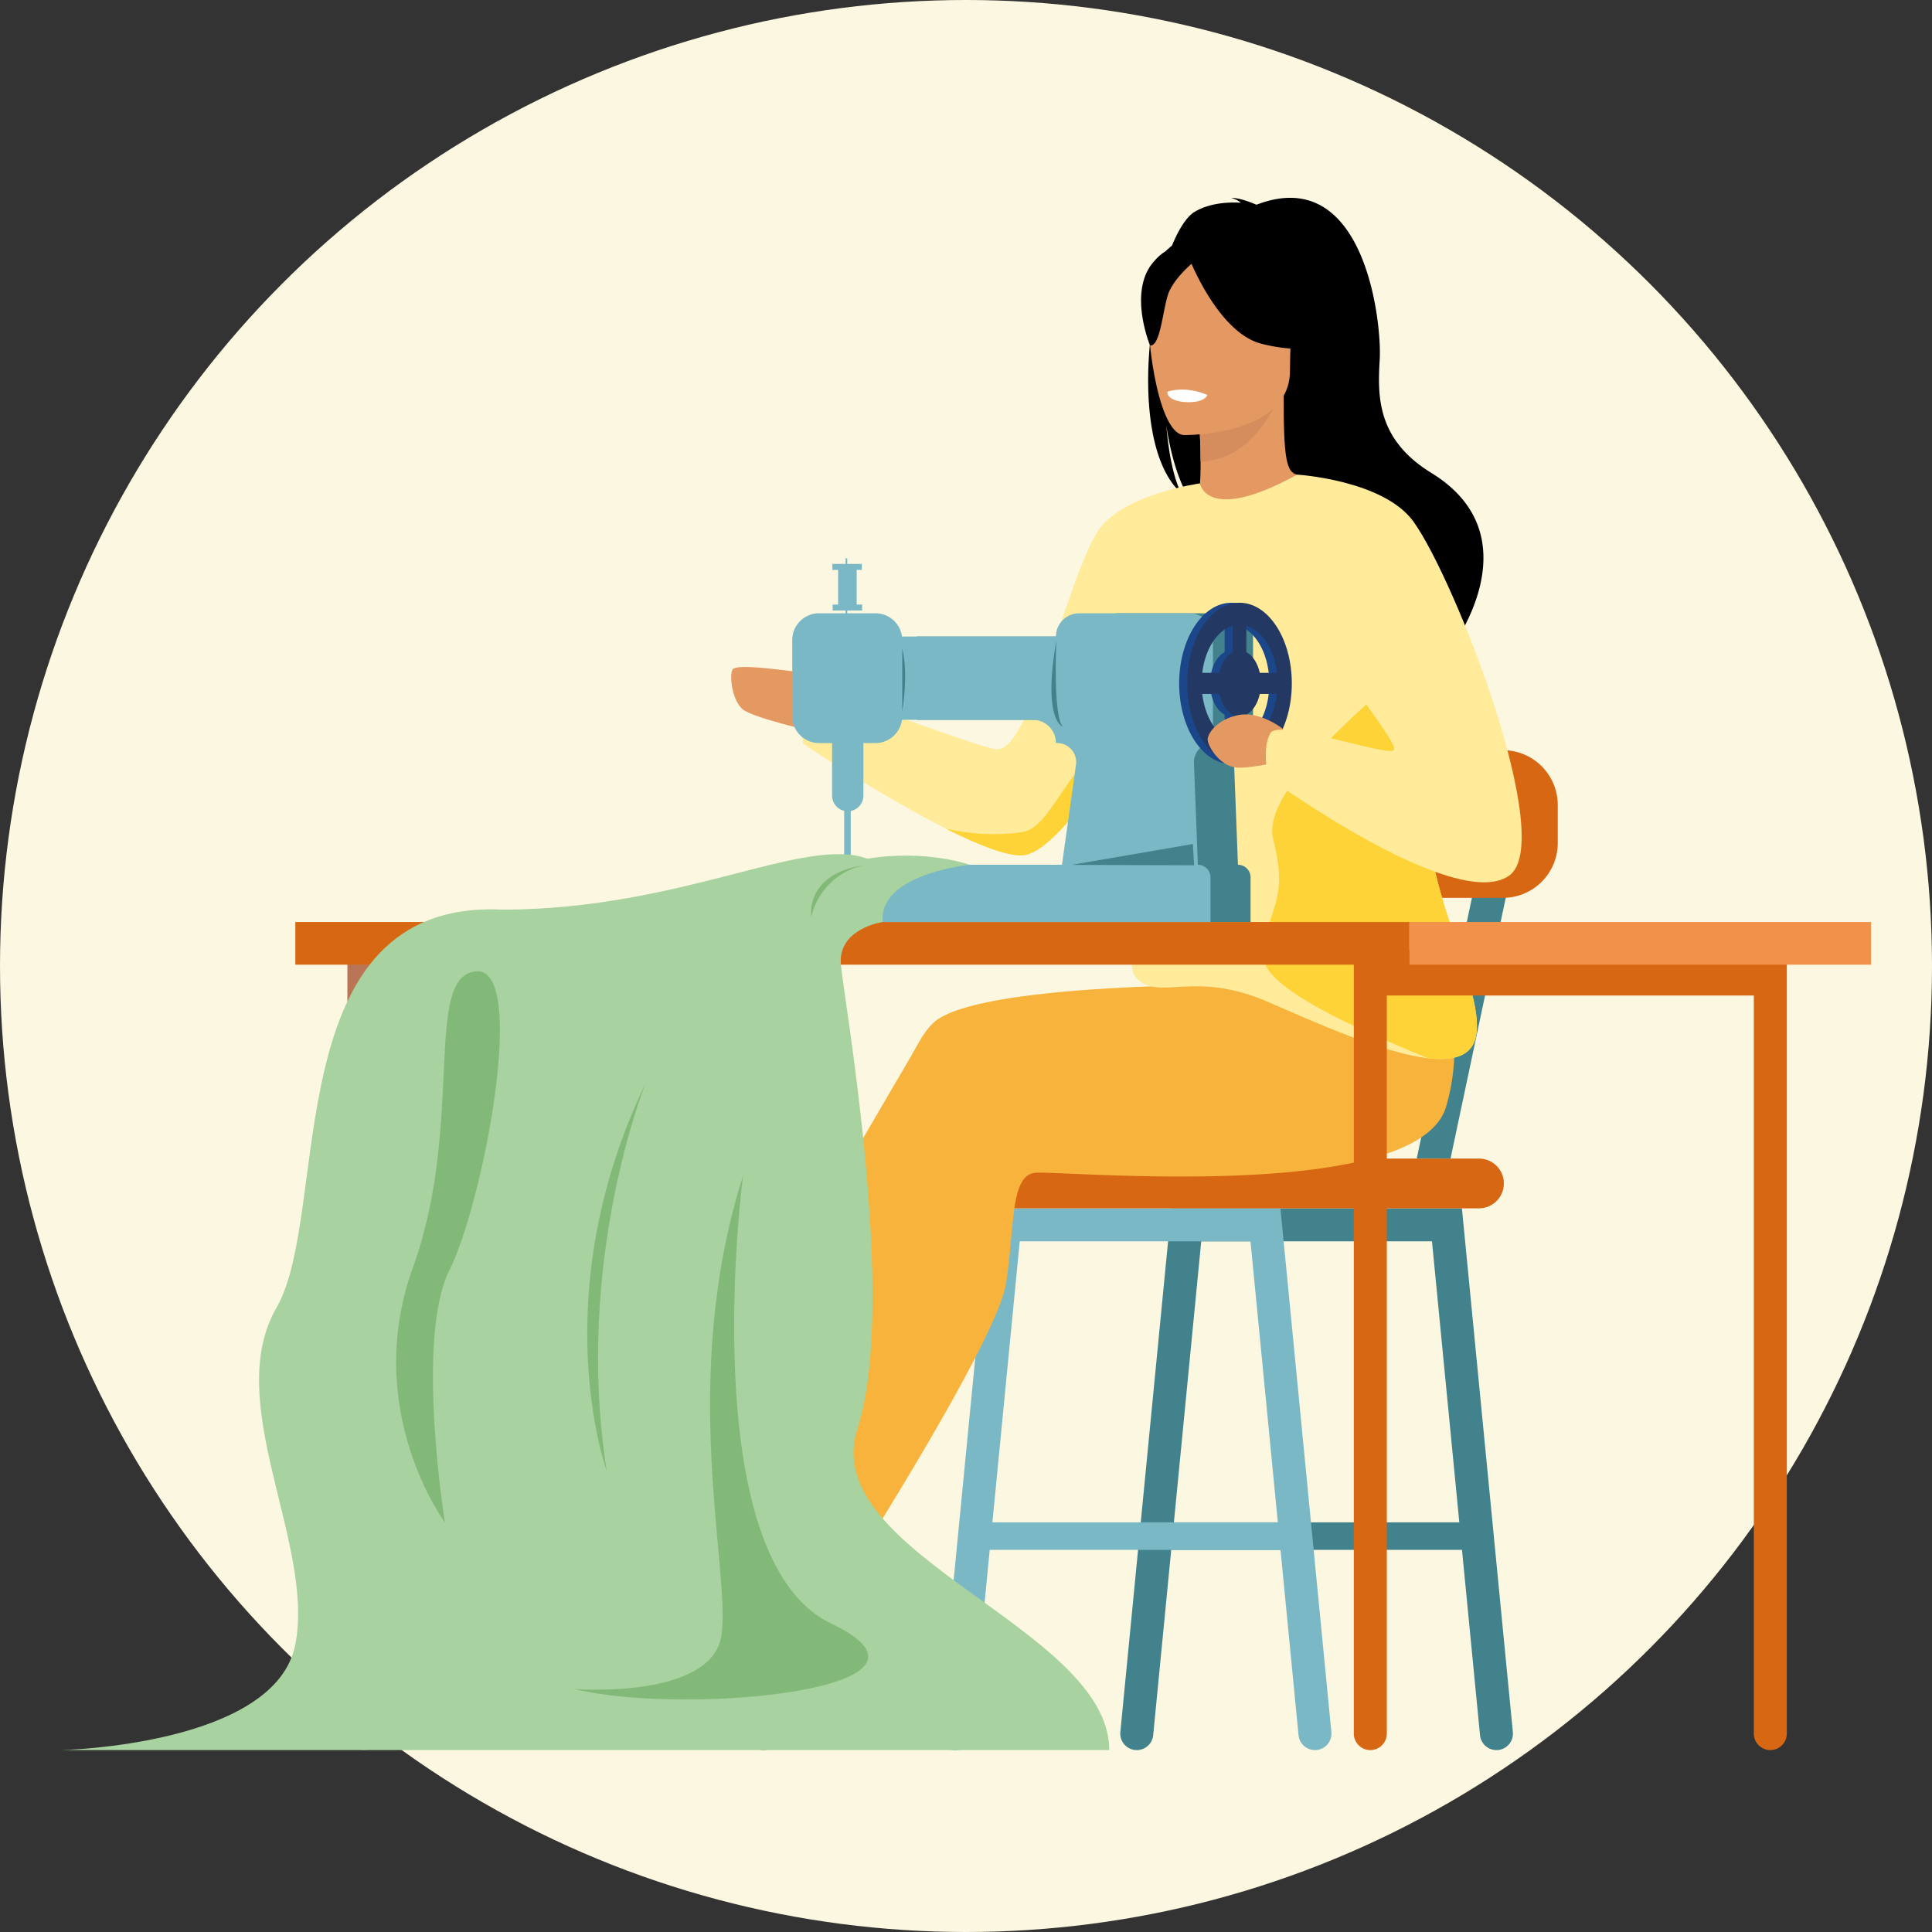 <svg xmlns="http://www.w3.org/2000/svg" width="528" height="528" viewBox="0 0 528 528">
  <rect x="0" y="0" width="528" height="528" fill="#333333" stroke="none"/>
  <g id="Group_63633" data-name="Group 63633" transform="translate(-1040 -3045.385)">
    <circle id="Ellipse_63081" data-name="Ellipse 63081" cx="264" cy="264" r="264" transform="translate(1040 3045.385)" fill="#fcf7e0"/>
    <g id="Group_63550" data-name="Group 63550" transform="translate(1056.682 3099.445)">
      <path id="Path_78966" data-name="Path 78966" d="M1483.469,885.3h-82.178a5.72,5.72,0,1,1,0-11.441h82.178a5.72,5.72,0,1,1,0,11.441" transform="translate(-1317.734 -479.835)" fill="#ce8d6a"/>
      <path id="Path_78968" data-name="Path 78968" d="M1554.656,899.231h-6.764a7.383,7.383,0,1,0,0,14.767h6.764a7.383,7.383,0,0,0,0-14.767" transform="translate(-1397.321 -493.767)" fill="#233862"/>
      <path id="Path_78969" data-name="Path 78969" d="M1570.46,907.644a6.538,6.538,0,1,1-6.538-6.538,6.538,6.538,0,0,1,6.538,6.538" transform="translate(-1406.587 -494.797)" fill="#e8b491"/>
      <path id="Path_78970" data-name="Path 78970" d="M1424.656,899.231h-6.763a7.383,7.383,0,1,0,0,14.767h6.763a7.383,7.383,0,0,0,0-14.767" transform="translate(-1325.938 -493.767)" fill="#233862"/>
      <path id="Path_78971" data-name="Path 78971" d="M1440.46,907.644a6.538,6.538,0,1,1-6.538-6.538,6.538,6.538,0,0,1,6.538,6.538" transform="translate(-1335.204 -494.797)" fill="#e8b491"/>
      <path id="Path_78986" data-name="Path 78986" d="M1510.337,674.509a4.509,4.509,0,0,1-4.509-4.509V464.829h-100.3V670a4.509,4.509,0,0,1-9.018,0V455.811h118.332V670a4.509,4.509,0,0,1-4.509,4.509" transform="translate(-1318.253 -250.285)" fill="#ba7556"/>
      <path id="Path_78987" data-name="Path 78987" d="M2067.973,337.8h0l-23.344,110.25,9.229.058,21.4-101.068a7.656,7.656,0,0,0-7.284-9.239" transform="translate(-1674.132 -185.486)" fill="#41828c"/>
      <path id="Path_78988" data-name="Path 78988" d="M1967.748,760.535a4.51,4.51,0,0,1-4.483-4.072L1950.134,621.5h-63.059l-13.13,134.966a4.509,4.509,0,1,1-8.976-.874l13.924-143.11h79.425l13.923,143.11a4.509,4.509,0,0,1-4.051,4.925c-.149.014-.3.021-.442.021" transform="translate(-1575.469 -336.311)" fill="#41828c"/>
      <rect id="Rectangle_17253" data-name="Rectangle 17253" width="88.076" height="7.515" transform="translate(298.045 361.988)" fill="#41828c"/>
      <path id="Path_78989" data-name="Path 78989" d="M1857.748,760.535a4.509,4.509,0,0,1-4.482-4.072L1840.135,621.5h-63.059l-13.131,134.966a4.509,4.509,0,1,1-8.975-.874l13.923-143.11h79.426l13.923,143.11a4.51,4.51,0,0,1-4.051,4.925c-.149.014-.3.021-.442.021" transform="translate(-1515.069 -336.311)" fill="#7bb8c6"/>
      <rect id="Rectangle_17254" data-name="Rectangle 17254" width="88.076" height="7.515" transform="translate(250.1 361.988)" fill="#7bb8c6"/>
      <path id="Path_78990" data-name="Path 78990" d="M1763.749,595.913h139.929a6.8,6.8,0,0,0,0-13.6H1763.749a6.8,6.8,0,0,0,0,13.6" transform="translate(-1516.167 -319.746)" fill="#d86713"/>
      <path id="Path_78991" data-name="Path 78991" d="M1910.251,375.156h75.912a14.992,14.992,0,0,0,14.992-14.992V349.792a14.992,14.992,0,0,0-14.992-14.992h-75.912a14.993,14.993,0,0,0-14.993,14.992v10.371a14.993,14.993,0,0,0,14.993,14.992" transform="translate(-1592.113 -183.838)" fill="#d86713"/>
      <path id="Path_78992" data-name="Path 78992" d="M1547.3,722.749a4.405,4.405,0,0,1-3.664,3.065.043.043,0,0,1-.027,0c-3.284.611-8.21-.849-13.44-2.834-.67-.252-1.274-.472-1.819-.653-.144-.047-.287-.094-.427-.136-.112-.036-.223-.069-.33-.1-5.293-1.607-5.258.148-15.52-2.3-11.7-2.791-14.738-7.657-14.884-9.464-.119-1.531,5.266-1.443,11.3-1.382.291,0,.584,0,.879.009.8.009,1.611.01,2.416.014,7.208-.011,9.249-2.3,16.792-7.732,6.129-4.416,30.3-31.381,30.3-31.381l10.462,12.372s-21.248,18.066-22.211,24.777c-.509,3.585,1.074,6.333,1.012,9.528,0,.225-.009.448-.021.67a20.994,20.994,0,0,1-.813,5.546" transform="translate(-1373.533 -367.817)" fill="#e49963"/>
      <path id="Path_78993" data-name="Path 78993" d="M1547.3,770.319a4.405,4.405,0,0,1-3.664,3.065.043.043,0,0,1-.027,0c-3.41.39-8.273-1-13.42-2.864-.674-.243-1.282-.45-1.84-.624-.144-.047-.287-.094-.427-.136-.112-.036-.223-.068-.33-.1-5.293-1.607-5.258.148-15.52-2.3-11.7-2.791-14.738-7.657-14.884-9.464-.119-1.531,5.266-1.443,11.3-1.383a35.506,35.506,0,0,0,16.961,7.259c8.062,1.082,16.849-.2,22.688.329,0,.225-.009.448-.021.669a20.994,20.994,0,0,1-.813,5.546" transform="translate(-1373.533 -415.388)" fill="#1c468a"/>
      <path id="Path_78994" data-name="Path 78994" d="M1623.359,852.1c-.669,4.981-7.733,4.61-15.689,3.2s-5.948.744-17.176.224-14.87-4.462-15.317-6.1c-.4-1.451,5.077-2.323,10.942-3.382.738-.131,1.479-.27,2.219-.41,6.618-1.264,11.226-5.882,17.06-9.8,5.525-3.716,13.218-17.908,13.218-17.908l15.366.232s-7.243,12.7-10.007,18.2c-1.626,3.233-1.266,7.347-.834,10.515a19.7,19.7,0,0,1,.217,5.238" transform="translate(-1416.346 -449.118)" fill="#e49963"/>
      <path id="Path_78995" data-name="Path 78995" d="M1607.666,889.53c-8-1.153-5.921.937-17.159.781s-15.052-5.842-15.55-7.462c-.445-1.438,2.748-1.865,8.575-3.115l2.316-.513s7.17,5.949,16.447,5.275c7.561-.547,15.343-3.481,20.56-3.9a19.661,19.661,0,0,1,.388,5.227c-.507,5-7.579,4.859-15.576,3.706" transform="translate(-1416.213 -482.78)" fill="#1c468a"/>
      <path id="Path_78996" data-name="Path 78996" d="M1654.828,294.966s-3.65-8.943-7.665-9.308-16.791-2.372-17.7-.547,0,8.395,2.737,10.768,19.711,6.206,19.711,6.206Z" transform="translate(-1445.975 -156.139)" fill="#e49963"/>
      <path id="Path_78997" data-name="Path 78997" d="M1681.4,507.78l-47.827,81.845s-7.537,13.253-3.372,16.128a42.78,42.78,0,0,0,9.7,4.466s60.819-60.394,65.035-83.256S1681.4,507.78,1681.4,507.78" transform="translate(-1445.882 -278.702)" fill="#f7b33c"/>
      <path id="Path_78998" data-name="Path 78998" d="M1820.366,463.146s-100.1-3.363-118.389,9.273S1659.3,624.4,1659.3,624.4s1.921,1.413,6.093,1.69c3.88.257,12.292-2.368,12.292-2.368s40.731-63.588,43.134-79.28,1.081-29.552,8.011-30.213,104.438,8.606,112.253-18.088a56.385,56.385,0,0,0-5.8-44.888Z" transform="translate(-1462.546 -247.785)" fill="#f7b33c"/>
      <path id="Path_78999" data-name="Path 78999" d="M1890.851,80.695c-1.514-3.128-3.208-8.684-4.038-18.589.127.983,1.835,13.476,6.638,20.547,19.731,12.954,57.55,56.21,56.8,64.406,0,0,13.322-22.594,13.551-22.729,0,0,24.573-31.247-4.55-49.146-14.8-9.1-14.727-20.772-14.109-30.914s-4.037-53.8-33.688-42.377c0,0-4.758-2.114-6.89-1.8a5.819,5.819,0,0,1,2.626,1.247c-3.437-.2-8.351.051-12.453,2.382-10.87,6.176-20.6,61.594-3.889,76.972" transform="translate(-1584.759 0)"/>
      <path id="Path_79000" data-name="Path 79000" d="M1910.151,149.159c-.1.045,9.527,5.042,16.768,3.063,6.81-1.857,11.26-10.688,11.166-10.708-2.884-.573-3.715-4.536-3.654-21.567l-1.3.257-21.923,4.341s.5,6.9.514,13.4c.015,5.457-.316,10.633-1.565,11.216" transform="translate(-1600.29 -65.862)" fill="#e49963"/>
      <path id="Path_79001" data-name="Path 79001" d="M1912.484,124.856s.5,6.9.514,13.4c12.268-.346,18.752-11.537,21.409-17.74Z" transform="translate(-1601.572 -66.174)" fill="#d68d5d"/>
      <path id="Path_79002" data-name="Path 79002" d="M1919.859,60.367s6.429-10.158,7.972-18.844c1.1-6.2-2.057-29.188-25.156-25.877a31.369,31.369,0,0,0-13.015,4.919c-5.015,3.388-12.253,10.7-4.161,30.759l2.1,6.776Z" transform="translate(-1584.759 -8.413)"/>
      <path id="Path_79003" data-name="Path 79003" d="M1891.626,84.149s29.025.479,29.046-17.6,3.78-30.195-14.751-31.265-22.14,5.825-23.615,11.858,1.77,36.418,9.32,37.009" transform="translate(-1584.81 -19.313)" fill="#e49963"/>
      <path id="Path_79004" data-name="Path 79004" d="M1916.617,33.774s-19.825-13.555-26.1-4.182c-1.9-1.631-5.288-2.811-9.769,2.618-6.729,8.156-.74,22.574-.74,22.574,2.762.322,3.412-9.156,4.861-13.76,1.09-3.472,4.733-7.018,6.459-8.552,2.532,5.709,9.5,19.37,19.1,21.838,12.2,3.136,17.487-.132,17.487-.132a34.538,34.538,0,0,1-11.3-20.4" transform="translate(-1582.392 -14.435)"/>
      <path id="Path_79005" data-name="Path 79005" d="M1961.73,322.562c-1.566,4.346-6.366,5.465-12.8,4.71-12.268-1.432-30.493-9.67-43.626-15.368-20.023-8.678-29.124-.523-35.494-6.047s7.281-17.807-4.551-74.839c-4.014-19.34,21.4-60.836,21.4-60.836s1.759,11.242,26.541-2.4c.125-.069,10.434,13.67,19.659,31.149,10.166,19.285,19.9,42.58,17.042,54.585-5.461,22.885,16.382,56.423,11.831,69.051" transform="translate(-1575.404 -92.126)" fill="#ffeb99"/>
      <path id="Path_79006" data-name="Path 79006" d="M1780.94,173.108l-14.984,61.556s-1.866,3.322-4.791,8.049c-6.868,11.1-19.577,29.966-27.714,31.882-4.014.946-12.55-2.393-22-7.167-17.861-9.024-38.981-23.167-38.981-23.167-1.365-8.191,5.762-14.867,5.762-14.867s42.776,16.077,47.026,16.382c9.261.66,18.685-44.036,27.34-58.93,6.257-10.772,28.34-13.738,28.34-13.738" transform="translate(-1469.686 -95.053)" fill="#ffeb99"/>
      <path id="Path_79007" data-name="Path 79007" d="M1904.424,117.7s-.541,2.3-6.255,1.942c0,0-4.8-.3-4.651-2.821,0,0,4.652-1.8,10.906.878" transform="translate(-1591.155 -63.821)" fill="#fff"/>
      <path id="Path_79008" data-name="Path 79008" d="M2009.63,387.752c-1.565,4.346-6.366,5.465-12.8,4.71-8.491-3.7-45.173-17.911-44.764-27.54.61-14.257,7.053-14.712,2.5-32.309-3.654-14.129,30.24-40.4,35.646-46.113,10.166,19.285,10.446,20.2,7.585,32.2-5.461,22.885,16.382,56.424,11.831,69.051" transform="translate(-1623.304 -157.317)" fill="#fed337"/>
      <path id="Path_79009" data-name="Path 79009" d="M1808.847,324.491c-6.867,11.1-19.577,29.966-27.714,31.882-4.013.946-12.551-2.394-22-7.167a57.106,57.106,0,0,0,20.1,1.1c7.053-.682,9.1-9.328,20.25-22.3,7.23-8.41,9.006-6.293,9.361-3.518" transform="translate(-1517.368 -176.831)" fill="#fed337"/>
      <path id="Path_79010" data-name="Path 79010" d="M2120.336,674.509a4.509,4.509,0,0,1-4.509-4.509V468.286h-100.3V670a4.509,4.509,0,1,1-9.018,0V455.811h118.332V670a4.509,4.509,0,0,1-4.509,4.509" transform="translate(-1653.203 -250.285)" fill="#d86713"/>
      <rect id="Rectangle_17255" data-name="Rectangle 17255" width="126.161" height="11.667" transform="translate(368.477 197.916)" fill="#f2924a"/>
      <rect id="Rectangle_17256" data-name="Rectangle 17256" width="304.45" height="11.667" transform="translate(64.028 197.916)" fill="#d86713"/>
      <path id="Path_79011" data-name="Path 79011" d="M1805.415,282.828V258.173a6.363,6.363,0,0,0-6.363-6.363h-30.192a6.362,6.362,0,0,0-6.363,6.363h-48.913v22.746h42.55a6.362,6.362,0,0,1,6.363,6.362h.329a5.2,5.2,0,0,1,5.153,5.926l-3.831,27.335h-73.71v15.643h114.3V323.99a3.448,3.448,0,0,0-3.448-3.448l-1.072-27.858a5.2,5.2,0,0,1,2.3-4.523,6.442,6.442,0,0,0,2.9-5.334" transform="translate(-1479.647 -138.268)" fill="#41828c"/>
      <path id="Path_79012" data-name="Path 79012" d="M1781.113,282.828V258.173a6.363,6.363,0,0,0-6.362-6.363h-30.192a6.363,6.363,0,0,0-6.362,6.363h-48.913v22.746h42.55a6.362,6.362,0,0,1,6.363,6.362h.329a5.2,5.2,0,0,1,5.153,5.926l-3.831,27.335h-67.763a5.947,5.947,0,0,0-5.947,5.947v9.7h114.3V323.99a3.448,3.448,0,0,0-3.448-3.448l-1.073-27.858a5.2,5.2,0,0,1,2.3-4.523,6.442,6.442,0,0,0,2.9-5.334" transform="translate(-1466.303 -138.268)" fill="#7bb8c6"/>
      <path id="Path_79013" data-name="Path 79013" d="M1717.615,367.863h0v0Z" transform="translate(-1494.569 -201.415)" fill="#9ed9f0"/>
      <path id="Path_79014" data-name="Path 79014" d="M1688.875,251.81h-15.417a7.322,7.322,0,0,0-7.322,7.322v20.827a7.322,7.322,0,0,0,7.322,7.322h3.565v14.354a4.282,4.282,0,0,0,3.306,4.167v12.169h1.8V305.837a4.284,4.284,0,0,0,3.457-4.2V287.281h3.284a7.321,7.321,0,0,0,7.321-7.322V259.132a7.321,7.321,0,0,0-7.321-7.322" transform="translate(-1466.303 -138.268)" fill="#7bb8c6"/>
      <path id="Path_79015" data-name="Path 79015" d="M1698.584,231.145h-1.494v-9.469h1.41v-1.635h-3.988v-1.522h-.461v1.522h-3.611v1.635h1.578v9.469h-1.493v1.635h3.526V235.2h.461v-2.424h4.072Z" transform="translate(-1479.647 -119.989)" fill="#7bb8c6"/>
      <path id="Path_79016" data-name="Path 79016" d="M1914.922,245.43c-7.887,0-14.28,9.869-14.28,22.044s6.393,22.044,14.28,22.044,14.279-9.869,14.279-22.044-6.392-22.044-14.279-22.044m10.2,19.189h-4.663c-.58-2.681-1.952-4.8-3.688-5.694v-7.2c4.242,1.18,7.586,6.342,8.351,12.892m-12.051-12.892v7.2c-1.737.9-3.108,3.012-3.688,5.694h-4.663c.765-6.55,4.109-11.712,8.351-12.892m-8.351,18.6h4.663c.58,2.681,1.951,4.8,3.688,5.694v7.2c-4.243-1.18-7.586-6.342-8.351-12.892m12.051,12.892v-7.2c1.736-.9,3.108-3.012,3.688-5.694h4.663c-.765,6.55-4.109,11.712-8.351,12.892" transform="translate(-1595.07 -134.765)" fill="#1c468a"/>
      <path id="Path_79017" data-name="Path 79017" d="M1919.864,245.43c-7.886,0-14.279,9.869-14.279,22.044s6.393,22.044,14.279,22.044,14.28-9.869,14.28-22.044-6.393-22.044-14.28-22.044m10.2,19.189H1925.4c-.58-2.681-1.951-4.8-3.688-5.694v-7.2c4.243,1.18,7.587,6.342,8.352,12.892m-12.051-12.892v7.2c-1.737.9-3.108,3.012-3.688,5.694h-4.663c.765-6.55,4.109-11.712,8.351-12.892m-8.351,18.6h4.663c.58,2.681,1.951,4.8,3.688,5.694v7.2c-4.242-1.18-7.586-6.342-8.351-12.892m12.051,12.892v-7.2c1.737-.9,3.108-3.012,3.688-5.694h4.663c-.765,6.55-4.108,11.712-8.351,12.892" transform="translate(-1597.784 -134.765)" fill="#233862"/>
      <path id="Path_79018" data-name="Path 79018" d="M1938.29,316.921s-6.143-4.778-11.945-3.64-8.646,5.119-8.419,6.939,3.3,6.94,7.737,7.4,17.065-2.731,17.065-2.731Z" transform="translate(-1604.553 -171.926)" fill="#e49963"/>
      <path id="Path_79019" data-name="Path 79019" d="M1961.7,167.778s23.657,1.457,31.847,12.88c11.529,16.079,39.2,87.6,26.09,96.738-14.76,10.293-65.87-26.906-65.87-26.906s-1.744-8.153.683-12.1,31.853,6.516,33.673,4.7-18.845-25.722-18.845-31.183-7.577-44.127-7.577-44.127" transform="translate(-1623.909 -92.127)" fill="#ffeb99"/>
      <path id="Path_79020" data-name="Path 79020" d="M1471.244,400.718s-24.95,2.473-23.748,15.643c0,0-12.324,1.747-11.422,11.667s15.634,92.585,4.511,126.854,68.836,54.431,68.836,87.787H1222.948s58.617-1.214,64.028-28.869-20.14-66.076-5.11-92.105-.6-112.058,62.224-108.7c49.3-.3,81.876-20.253,99.235-13.94,16.12-2.593,27.919,1.661,27.919,1.661" transform="translate(-1222.948 -218.445)" fill="#a8d29f"/>
      <path id="Path_79021" data-name="Path 79021" d="M1580.274,592.81s-13.71,104.309,24.106,122.345-40.339,25.272-70.1,17.9c0,0,37.537,2.887,40.111-14.719s-11.855-69.61,5.881-125.522" transform="translate(-1393.901 -325.511)" fill="#83b978"/>
      <path id="Path_79022" data-name="Path 79022" d="M1439.384,619.379s-22.846-30.661-8.718-69.739,2.705-79.358,17.134-80.862,2.1,63.126-7.214,81.764-1.2,68.837-1.2,68.837" transform="translate(-1334.474 -257.392)" fill="#83b978"/>
      <path id="Path_79023" data-name="Path 79023" d="M1557.8,536.81s-19.588,48.461-10.6,105.844c0,0-17.344-47.63,10.6-105.844" transform="translate(-1398.076 -294.762)" fill="#83b978"/>
      <path id="Path_79024" data-name="Path 79024" d="M1691.926,404.56a18.7,18.7,0,0,0-14.316,14.091s-1.94-11.621,14.316-14.091" transform="translate(-1472.563 -222.143)" fill="#83b978"/>
      <path id="Path_79025" data-name="Path 79025" d="M1868.923,397.468l-.333-5.824-33.141,5.711Z" transform="translate(-1559.271 -215.051)" fill="#41828c"/>
      <path id="Path_79026" data-name="Path 79026" d="M1824.561,268.56s-.958,20.4,1.747,23.447c0,0-5.58-1.635-1.747-23.447" transform="translate(-1552.555 -147.466)" fill="#41828c"/>
      <path id="Path_79027" data-name="Path 79027" d="M1732.8,273.185v17.247s1.8-10.125,0-17.247" transform="translate(-1502.909 -150.006)" fill="#41828c"/>
    </g>
  </g>
</svg>
